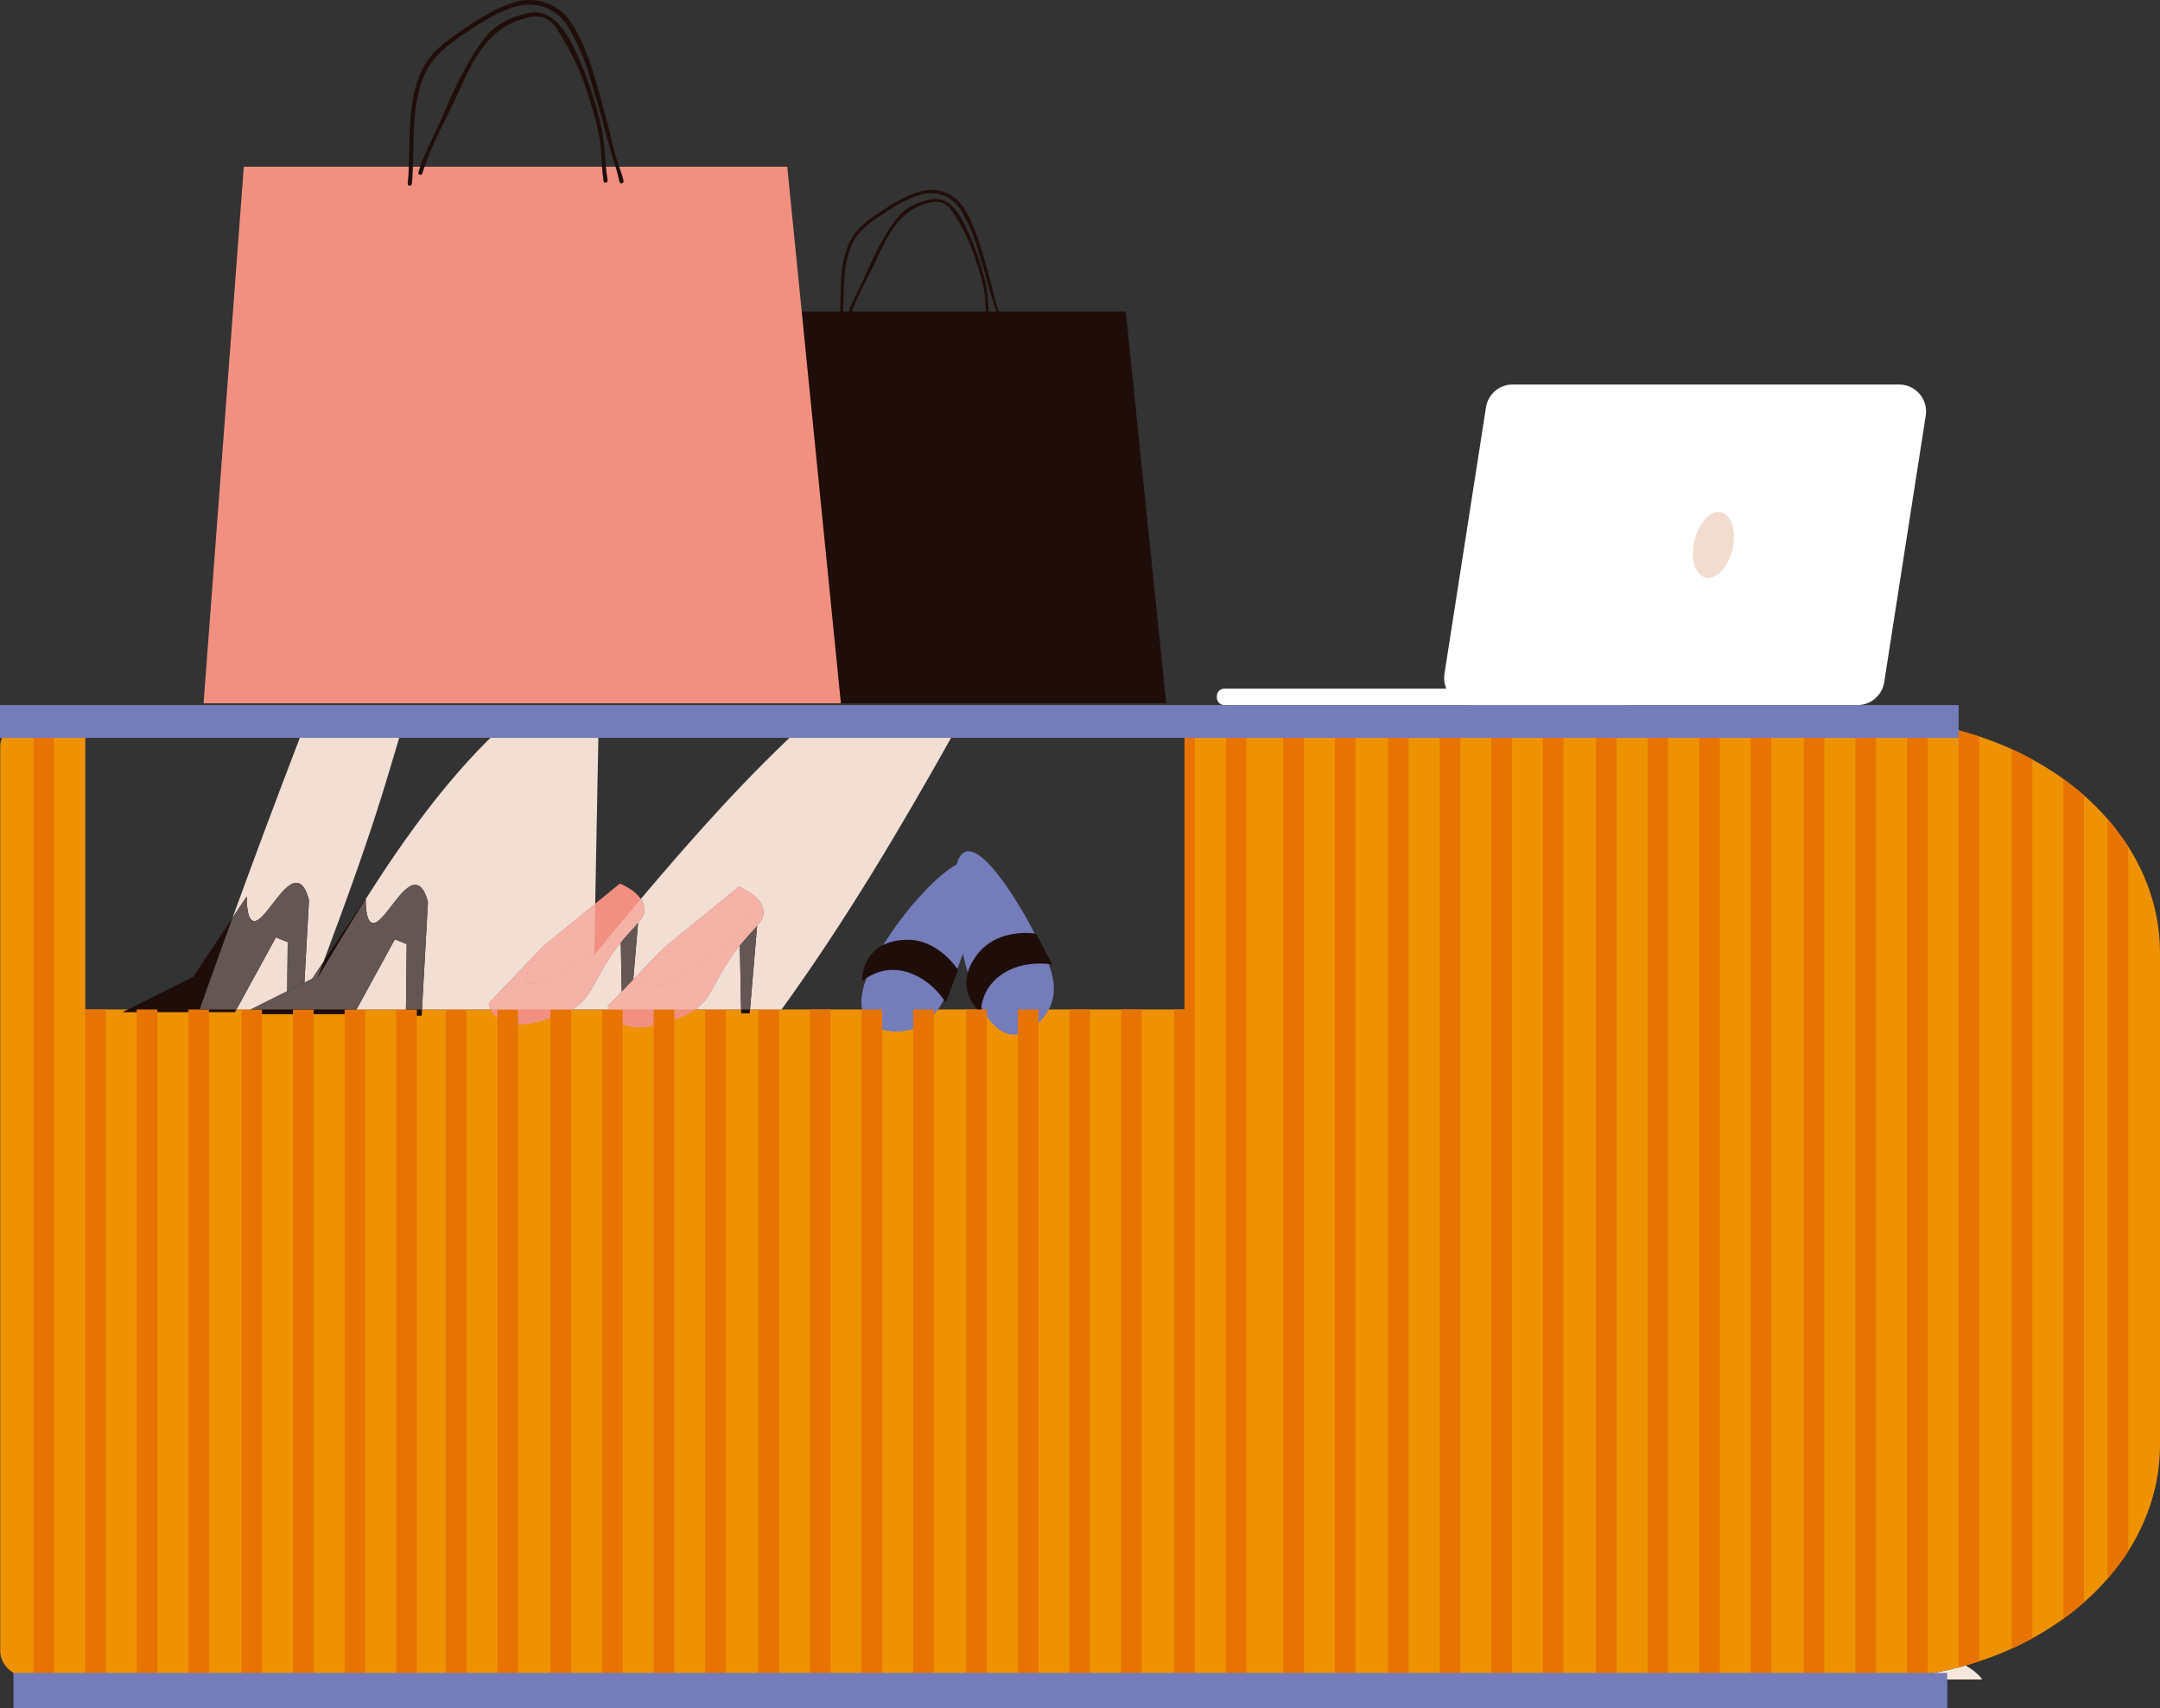 <?xml version="1.0" encoding="UTF-8"?>
<!DOCTYPE svg PUBLIC "-//W3C//DTD SVG 1.1//EN" "http://www.w3.org/Graphics/SVG/1.1/DTD/svg11.dtd">
<!-- Creator: CorelDRAW 2018 (64-Bit) -->
<svg xmlns="http://www.w3.org/2000/svg" xml:space="preserve" width="180.334mm" height="142.616mm" version="1.1" style="shape-rendering:geometricPrecision; text-rendering:geometricPrecision; image-rendering:optimizeQuality; fill-rule:evenodd; clip-rule:evenodd"
viewBox="0 0 5183.91 4099.65"
 xmlns:xlink="http://www.w3.org/1999/xlink">
 <rect x="0" y="0" width="5183.91" height="4099.65" fill="#333333" stroke="none"/>
 <defs>
  <style type="text/css">
   <![CDATA[
    .fil6 {fill:#1F0D09;fill-rule:nonzero}
    .fil14 {fill:#200E0A;fill-rule:nonzero}
    .fil10 {fill:#635653;fill-rule:nonzero}
    .fil8 {fill:#747CBA;fill-rule:nonzero}
    .fil2 {fill:#E77301;fill-rule:nonzero}
    .fil5 {fill:#EDA496;fill-rule:nonzero}
    .fil1 {fill:#EF9202;fill-rule:nonzero}
    .fil7 {fill:#F19080;fill-rule:nonzero}
    .fil13 {fill:#F2DCCF;fill-rule:nonzero}
    .fil9 {fill:#F2DED2;fill-rule:nonzero}
    .fil12 {fill:#F4B34E;fill-rule:nonzero}
    .fil11 {fill:#F5B2A6;fill-rule:nonzero}
    .fil0 {fill:#F6E7DD;fill-rule:nonzero}
    .fil3 {fill:#FBF4F1;fill-rule:nonzero}
    .fil4 {fill:white;fill-rule:nonzero}
   ]]>
  </style>
 </defs>
 <g id="Layer_x0020_1">
  <g id="_2613367885072">
   <g>
    <path class="fil0" d="M4757.42 4031.04l-485.12 0 0.11 -1.48 210.27 0c4.21,0 8.45,-0.03 12.64,-0.08 2.39,-0.04 4.78,-0.07 7.15,-0.18l0 0c17.78,-0.34 35.34,-1.27 52.74,-2.7 7.22,-0.58 14.45,-1.27 21.6,-2.07l0 0c16.73,-1.79 33.22,-4.04 49.54,-6.78l0 0c7.69,-1.26 15.33,-2.67 22.94,-4.15 17.41,-3.36 34.51,-7.3 51.36,-11.67l0 0c2.85,-0.75 5.68,-1.49 8.53,-2.31 2.78,-0.75 5.55,-1.52 8.3,-2.32 18.48,11.02 31.92,22.3 39.95,33.73z"/>
    <path class="fil1" d="M5183.91 2286.83l0 1181.21c0,14.3 -0.65,28.44 -1.98,42.4 -5.21,56.09 -20.74,109.9 -45.07,160.21 -8.67,17.9 -18.43,35.41 -29.25,52.36 -9.41,14.79 -19.69,29.21 -30.65,43.22 -6.05,7.73 -12.36,15.38 -18.9,22.84 -17.32,19.92 -36.22,38.86 -56.6,56.77 -4.7,4.15 -9.45,8.22 -14.28,12.23 -11.36,9.41 -23.11,18.53 -35.28,27.25 -8.05,5.83 -16.23,11.45 -24.61,16.96 -15.97,10.52 -32.57,20.48 -49.69,29.82 -6.17,3.39 -12.44,6.68 -18.73,9.9 -10.08,5.13 -20.35,10.1 -30.79,14.83 -9.55,4.34 -19.25,8.53 -29.07,12.5 -15.93,6.47 -32.19,12.43 -48.79,17.9 -13.47,4.5 -27.17,8.59 -41.04,12.39 -2.85,0.82 -5.68,1.56 -8.53,2.31 -16.85,4.37 -33.96,8.31 -51.36,11.67 -7.6,1.48 -15.25,2.89 -22.94,4.15 -16.31,2.74 -32.81,4.99 -49.54,6.78 -7.15,0.8 -14.38,1.49 -21.6,2.07 -17.41,1.43 -34.96,2.35 -52.74,2.7 -2.37,0.11 -4.76,0.14 -7.15,0.18 -4.19,0.05 -8.43,0.08 -12.64,0.08l-4398.73 0c-1.2,0 -2.39,-0.03 -3.6,-0.08 -38.29,-1.27 -69.89,-23.22 -77.84,-52.27 -1.3,-4.66 -1.99,-9.44 -1.99,-14.42l0 -2170.65c0,-4.98 0.69,-9.77 1.99,-14.42 7.95,-29.05 39.55,-51 77.84,-52.27 1.2,-0.05 2.4,-0.08 3.6,-0.08l120.27 0 0 697.57 2638.56 0 0 -697.57 1639.91 0c4.21,0 8.45,0.03 12.64,0.08 2.39,0.04 4.78,0.07 7.15,0.18 17.78,0.33 35.34,1.26 52.74,2.71 7.22,0.57 14.45,1.27 21.6,2.04 16.73,1.8 33.22,4.04 49.54,6.79 7.69,1.27 15.33,2.67 22.94,4.13 17.41,3.36 34.51,7.3 51.36,11.68 2.85,0.75 5.68,1.51 8.53,2.29 13.87,3.8 27.57,7.91 41.04,12.4 16.6,5.48 32.86,11.44 48.79,17.91 9.83,3.98 19.52,8.14 29.07,12.5 10.44,4.74 20.71,9.69 30.79,14.82 6.29,3.24 12.57,6.51 18.73,9.9 17.12,9.36 33.72,19.31 49.69,29.82 8.38,5.49 16.6,11.14 24.61,16.98 12.17,8.72 23.92,17.82 35.28,27.24 4.83,4.01 9.58,8.09 14.28,12.23 20.38,17.92 39.31,36.86 56.6,56.74 6.54,7.47 12.85,15.11 18.9,22.84 10.96,14.01 21.24,28.42 30.65,43.22 10.83,16.95 20.59,34.45 29.25,52.36 24.33,50.31 39.86,104.11 45.07,160.21 1.33,13.96 1.98,28.11 1.98,42.39z"/>
    <path class="fil2" d="M4700.64 4001.94l0 -2248.95c2.85,0.75 5.68,1.51 8.53,2.29 13.87,3.8 27.57,7.91 41.04,12.4l0 2219.56c-13.47,4.5 -27.17,8.59 -41.04,12.39 -2.85,0.82 -5.68,1.56 -8.53,2.31z"/>
    <path class="fil2" d="M4828.07 3956.84l0 -2158.75c10.44,4.74 20.71,9.69 30.79,14.82 6.29,3.24 12.57,6.51 18.73,9.9l0 2109.3c-6.17,3.39 -12.44,6.68 -18.73,9.9 -10.08,5.13 -20.35,10.1 -30.79,14.83z"/>
    <path class="fil2" d="M4951.89 3885.32l0 -2015.72c12.17,8.72 23.92,17.82 35.28,27.24 4.83,4.01 9.58,8.09 14.28,12.23l0 1936.76c-4.7,4.15 -9.45,8.22 -14.28,12.23 -11.36,9.41 -23.11,18.53 -35.28,27.25z"/>
    <path class="fil2" d="M5058.06 3789.07l0 -1823.25c6.54,7.47 12.85,15.11 18.9,22.84 10.96,14.01 21.24,28.42 30.65,43.22l0 1691.14c-9.41,14.79 -19.69,29.21 -30.65,43.22 -6.05,7.73 -12.36,15.38 -18.9,22.84z"/>
    <path class="fil3" d="M63.08 4031.04l0 0c0.74,-1.05 1.48,-2.1 2.23,-3.16 0,0 0.01,0 0.01,0 -0.74,1.06 -1.49,2.11 -2.23,3.16l-0.01 0z"/>
    <path class="fil4" d="M272.51 4031.04l-209.43 0c0.75,-1.05 1.49,-2.1 2.24,-3.16 4.86,0.87 9.89,1.42 15.03,1.6l0 0c1.2,0.05 2.4,0.08 3.6,0.08l189.64 0c-0.36,0.49 -0.73,1 -1.07,1.48z"/>
    <polygon class="fil5" points="4272.3,4031.04 2021.72,4031.04 2022.56,4029.56 4272.41,4029.56 "/>
    <path class="fil0" d="M2021.72 4031.04l-1749.2 0c0.34,-0.48 0.71,-0.99 1.07,-1.48l1748.98 0 -0.85 1.48z"/>
    <path class="fil6" d="M592.19 2151.55c-42.84,64.27 -85.7,128.56 -128.54,192.85 -56.72,28.34 -113.44,56.71 -170.16,85.05 90.12,0 180.24,0 270.35,0 32.77,-59.86 65.54,-119.72 98.31,-179.59 9.46,3.77 18.91,7.55 28.37,11.34 -1.16,104.49 -1.89,171.74 -1.89,171.84 12.6,0.21 25.2,0.21 37.82,0.21 5.04,-90.75 10.08,-181.49 15.11,-272.24 -4.2,-17.17 -11.88,-38.19 -26.46,-41.59 -18.07,-4.23 -38.34,20.57 -57.42,45.37 -19.09,24.8 -37,49.62 -50.34,45.38 -7.51,-2.41 -15.23,-14.5 -15.13,-58.62z"/>
    <path class="fil6" d="M877.67 2156.28c-42.85,64.29 -85.7,128.56 -128.55,192.84 -56.73,28.34 -113.43,56.71 -170.15,85.07 90.11,0 180.23,0 270.34,0 32.76,-59.86 65.55,-119.73 98.31,-179.61 9.46,3.79 18.9,7.59 28.36,11.37 -1.15,104.48 -1.89,171.73 -1.89,171.82 12.59,0.21 25.2,0.21 37.81,0.21 5.04,-90.75 10.08,-181.49 15.12,-272.24 -4.2,-17.17 -11.89,-38.2 -26.48,-41.59 -18.06,-4.21 -38.34,20.57 -57.4,45.36 -19.11,24.82 -37.01,49.62 -50.34,45.38 -7.51,-2.38 -15.24,-14.5 -15.14,-58.6z"/>
    <path class="fil6" d="M1488.96 2211.82c1.33,71.06 2.67,142.14 4,213.2 6.86,0 13.7,0 20.54,0 7.24,-85.38 14.46,-170.76 21.69,-256.13l-46.23 42.93z"/>
    <path class="fil7" d="M1468.42 2290.44c-45.07,65.42 -47.05,102.68 -95.31,131.86 -18.15,10.98 -35.16,16.19 -46.23,18.83 -62.15,25.95 -119.63,22.81 -142.69,-6.84 -4.45,-5.72 -9,-14.21 -10.85,-26.82 41.6,-43.38 83.21,-86.77 124.86,-130.15 2.78,-2.91 5.45,-5.72 8.14,-8.54 60.49,-49.27 121,-98.55 181.5,-147.82 12.19,5.47 26.61,13.11 38.12,23.24 10.15,8.88 17.97,19.73 20.1,32.71 5.17,31.95 -29.9,44.24 -77.63,113.55z"/>
    <path class="fil7" d="M1525.95 2144.18c-0.68,9.91 -2.95,19.36 -4.04,23.99 -5.35,22.45 -21.48,65.33 -103.55,121.57 -21.96,15.03 -130.96,89.71 -151.13,67.66 -9.9,-10.83 3.77,-42.53 30.95,-80.09 2.78,-2.91 5.45,-5.72 8.14,-8.54 60.49,-49.27 121,-98.55 181.5,-147.82 12.19,5.47 26.61,13.11 38.12,23.24z"/>
    <path class="fil6" d="M1774.68 2218.94c1.33,71.06 2.67,142.12 4,213.2 6.84,0 13.69,0 20.54,0 7.23,-85.38 14.46,-170.74 21.69,-256.13l-46.23 42.93z"/>
    <path class="fil7" d="M1754.14 2297.56c-45.06,65.42 -47.05,102.68 -95.3,131.84 -18.15,10.99 -35.17,16.22 -46.23,18.84 -62.16,25.95 -119.66,22.81 -142.71,-6.84 -4.44,-5.73 -9,-14.2 -10.85,-26.82 41.62,-43.38 83.22,-86.77 124.86,-130.15 2.78,-2.92 5.45,-5.72 8.16,-8.53 60.47,-49.29 120.97,-98.56 181.5,-147.84 12.18,5.47 26.6,13.11 38.1,23.25 10.14,8.86 17.99,19.73 20.1,32.7 5.17,31.95 -29.89,44.24 -77.63,113.55z"/>
    <path class="fil7" d="M1811.66 2151.31c-0.69,9.9 -2.93,19.34 -4.04,23.97 -5.34,22.45 -21.47,65.34 -103.55,121.57 -21.95,15.04 -130.95,89.71 -151.12,67.66 -9.9,-10.81 3.76,-42.53 30.95,-80.09 2.78,-2.92 5.45,-5.72 8.16,-8.53 60.47,-49.29 120.97,-98.56 181.5,-147.84 12.18,5.47 26.6,13.11 38.1,23.25z"/>
    <path class="fil8" d="M2297.92 2323.51c-27.35,70.19 -51.39,129.34 -108.6,146.67 -35.02,10.62 -85.87,6.55 -108.81,-23.17 -48.9,-63.38 57.13,-206.87 79.46,-237.09 41.86,-56.67 134.59,-160.09 172.94,-139.39 42.93,23.16 -9.33,187.11 -34.99,252.98z"/>
    <path class="fil8" d="M2297.92 2323.51c-27.35,70.19 -51.39,129.34 -108.6,146.67 -35.02,10.62 -85.87,6.55 -108.81,-23.17 -48.9,-63.38 57.13,-206.87 79.46,-237.09 41.86,-56.67 134.59,-160.09 172.94,-139.39 42.93,23.16 -9.33,187.11 -34.99,252.98z"/>
    <path class="fil6" d="M2069.17 2354.96c13.12,-10.52 32.23,-22.02 56.74,-25.78 52.4,-8.02 108.28,22.69 144.08,77.2 9.73,-26.2 19.45,-52.38 29.19,-78.57 -4.08,-6.28 -49.08,-73.12 -122.51,-72.27 -12.1,0.15 -59.69,0.72 -88.26,38.32 -18.02,23.7 -19.34,50.08 -19.23,61.09z"/>
    <path class="fil8" d="M2482.4 2238.86c34.2,67.14 62.34,124.46 37.22,178.67 -15.39,33.22 -52.26,68.46 -89.73,65.79 -79.84,-5.67 -116.38,-180.31 -124.09,-217.07 -14.43,-68.98 -29.9,-207.01 11.08,-221.86 45.83,-16.63 133.43,131.5 165.52,194.47z"/>
    <path class="fil6" d="M2353.64 2430.55c0.87,-16.81 5,-38.72 18.5,-59.5 28.89,-44.46 89.01,-65.73 153.52,-56.17 -13.08,-24.69 -26.16,-49.39 -39.24,-74.06 -7.4,-1.13 -87.22,-12.04 -135.45,43.36 -7.93,9.11 -39.2,45 -30.14,91.37 5.68,29.2 24.5,47.75 32.81,55.01z"/>
    <polygon class="fil2" points="1069.83,4029.56 1119.38,4029.56 1119.38,2422.92 1069.83,2422.92 "/>
    <polygon class="fil2" points="1193.69,4029.56 1243.21,4029.56 1243.21,2422.92 1193.69,2422.92 "/>
    <polygon class="fil2" points="1321.08,4029.56 1370.63,4029.56 1370.63,2422.92 1321.08,2422.92 "/>
    <polygon class="fil2" points="1444.95,4029.56 1494.46,4029.56 1494.46,2422.92 1444.95,2422.92 "/>
    <polygon class="fil2" points="1568.81,4029.56 1618.34,4029.56 1618.34,2422.92 1568.81,2422.92 "/>
    <polygon class="fil2" points="1692.66,4029.56 1742.21,4029.56 1742.21,2422.92 1692.66,2422.92 "/>
    <polygon class="fil2" points="1820.07,4029.56 1869.59,4029.56 1869.59,2422.92 1820.07,2422.92 "/>
    <polygon class="fil2" points="1943.91,4029.56 1993.46,4029.56 1993.46,2422.92 1943.91,2422.92 "/>
    <polygon class="fil2" points="2067.77,4029.56 2117.31,4029.56 2117.31,2422.92 2067.77,2422.92 "/>
    <polygon class="fil2" points="2191.63,4029.56 2241.18,4029.56 2241.18,2422.92 2191.63,2422.92 "/>
    <path class="fil2" d="M129.91 4029.56l-45.96 0c-1.2,0 -2.39,-0.03 -3.6,-0.08l0 -2304.04c1.2,-0.05 2.4,-0.08 3.6,-0.08l45.96 0 0 2304.2z"/>
    <polygon class="fil2" points="204.21,4029.56 253.77,4029.56 253.77,2422.92 204.21,2422.92 "/>
    <polygon class="fil2" points="328.08,4029.56 377.63,4029.56 377.63,2422.92 328.08,2422.92 "/>
    <polygon class="fil2" points="501.5,4029.56 451.95,4029.56 451.95,2422.93 479.04,2422.93 501.5,2422.93 "/>
    <polygon class="fil2" points="579.34,4029.56 628.89,4029.56 628.89,2422.92 579.34,2422.92 "/>
    <polygon class="fil2" points="703.21,4029.56 752.76,4029.56 752.76,2422.92 703.21,2422.92 "/>
    <polygon class="fil2" points="827.07,4029.56 876.59,4029.56 876.59,2422.92 827.07,2422.92 "/>
    <polygon class="fil2" points="950.89,4029.56 1000.44,4029.56 1000.44,2422.92 950.89,2422.92 "/>
    <polygon class="fil2" points="2319.03,4029.56 2368.58,4029.56 2368.58,2422.92 2319.03,2422.92 "/>
    <polygon class="fil2" points="2442.88,4029.56 2492.44,4029.56 2492.44,2422.92 2442.88,2422.92 "/>
    <polygon class="fil2" points="2566.76,4029.56 2616.28,4029.56 2616.28,2422.92 2566.76,2422.92 "/>
    <polygon class="fil2" points="2690.64,4029.56 2740.14,4029.56 2740.14,2422.92 2690.64,2422.92 "/>
    <polygon class="fil2" points="2867.53,4029.56 2818.01,4029.56 2818.01,2422.93 2842.77,2422.93 2842.77,1725.36 2867.53,1725.36 "/>
    <polygon class="fil2" points="2941.89,4029.56 2991.39,4029.56 2991.39,1725.35 2941.89,1725.35 "/>
    <polygon class="fil2" points="3079.89,4029.56 3129.4,4029.56 3129.4,1725.35 3079.89,1725.35 "/>
    <polygon class="fil2" points="3203.75,4029.56 3253.27,4029.56 3253.27,1725.35 3203.75,1725.35 "/>
    <polygon class="fil2" points="3331.14,4029.56 3380.66,4029.56 3380.66,1725.35 3331.14,1725.35 "/>
    <polygon class="fil2" points="3454.98,4029.56 3504.53,4029.56 3504.53,1725.35 3454.98,1725.35 "/>
    <polygon class="fil2" points="3578.84,4029.56 3628.39,4029.56 3628.39,1725.35 3578.84,1725.35 "/>
    <polygon class="fil2" points="3702.7,4029.56 3752.26,4029.56 3752.26,1725.35 3702.7,1725.35 "/>
    <polygon class="fil2" points="3830.09,4029.56 3879.65,4029.56 3879.65,1725.35 3830.09,1725.35 "/>
    <polygon class="fil2" points="3953.96,4029.56 4003.51,4029.56 4003.51,1725.35 3953.96,1725.35 "/>
    <polygon class="fil2" points="4077.83,4029.56 4127.38,4029.56 4127.38,1725.35 4077.83,1725.35 "/>
    <polygon class="fil2" points="4201.69,4029.56 4251.22,4029.56 4251.22,1725.35 4201.69,1725.35 "/>
    <polygon class="fil2" points="4329.08,4029.56 4378.63,4029.56 4378.63,1725.35 4329.08,1725.35 "/>
    <path class="fil2" d="M4482.68 4029.56l-29.72 0 0 -2304.2 29.72 0c4.21,0 8.45,0.03 12.64,0.08 2.39,0.04 4.78,0.07 7.15,0.18l0 2303.67c-2.37,0.11 -4.76,0.14 -7.15,0.18 -4.19,0.05 -8.43,0.08 -12.64,0.08z"/>
    <path class="fil2" d="M4576.81 4024.53l0 -2294.15c16.73,1.8 33.22,4.04 49.54,6.79l0 2280.59c-16.31,2.74 -32.81,4.99 -49.54,6.78z"/>
    <polygon class="fil1" points="195.21,2422.93 204.22,2422.93 204.22,1725.36 195.21,1725.36 "/>
    <path class="fil9" d="M1875.71 2422.93l-75.69 0c5.68,-67 11.35,-133.98 17.02,-200.98 11.32,-13.29 17.05,-23.64 14.74,-37.94 -2.12,-12.97 -9.97,-23.84 -20.1,-32.7 -11.5,-10.15 -25.92,-17.78 -38.1,-23.25 -60.53,49.27 -121.03,98.55 -181.5,147.84 -2.71,2.81 -5.38,5.61 -8.16,8.53 -21.39,22.29 -42.78,44.57 -64.15,66.86 3.84,-45.48 7.7,-90.97 11.56,-136.46 11.32,-13.29 17.05,-23.64 14.74,-37.94 -1.16,-7.09 -4.02,-13.54 -8.03,-19.38 125.81,-149.05 256.05,-295.62 399.02,-425.92l367.3 0c-5.41,10 -10.95,19.94 -16.47,29.84 -126.44,226.25 -260.24,451.42 -412.17,661.51zm-97.19 0l-109.87 0c38.96,-28.25 43.7,-64.69 85.5,-125.37 7.52,-10.89 14.71,-20.39 21.48,-28.77 0.97,51.39 1.92,102.75 2.89,154.14zm-317.72 0l-88.73 0c0.36,-0.22 0.7,-0.41 1.05,-0.64 48.26,-29.17 50.24,-66.43 95.31,-131.86 7.51,-10.89 14.7,-20.39 21.47,-28.77 0.75,39.47 1.49,78.96 2.23,118.43 -11.02,11.49 -22.05,22.99 -33.07,34.48 0.44,3.02 1.04,5.79 1.74,8.35zm-283.24 0l-164.82 0c4.77,-85.73 9.53,-171.46 14.3,-257.2 -4.2,-17.17 -11.89,-38.2 -26.48,-41.59 -1.35,-0.32 -2.74,-0.47 -4.12,-0.47 -17.01,0 -35.66,22.92 -53.28,45.83 -17.64,22.94 -34.29,45.85 -47.23,45.85 -1.07,0 -2.1,-0.15 -3.11,-0.47 -7.42,-2.35 -15.04,-14.2 -15.14,-56.97 98.88,-155.69 207.66,-305.74 340.69,-426.32l218.42 0c-2.86,145.87 -5.63,291.77 -8.28,437.67 -40.73,33.17 -81.46,66.33 -122.16,99.5 -2.7,2.82 -5.36,5.63 -8.14,8.54 -41.64,43.39 -83.26,86.77 -124.86,130.15 0.88,6.06 2.39,11.16 4.22,15.47zm-203.29 0l-118.77 0c30.72,-56.12 61.42,-112.24 92.15,-168.35 9.46,3.79 18.9,7.59 28.36,11.37 -0.83,75.6 -1.45,131.71 -1.73,156.99zm-372.77 0l-34.06 0c31.58,-57.69 63.15,-115.37 94.72,-173.07 9.46,3.77 18.91,7.55 28.37,11.34 -0.52,48.2 -0.98,88.46 -1.3,117.86 -29.25,14.63 -58.48,29.24 -87.73,43.87zm129.1 -64.55c3.67,-65.78 7.32,-131.58 10.96,-197.37 -4.2,-17.17 -11.88,-38.19 -26.46,-41.59 -1.35,-0.32 -2.74,-0.49 -4.12,-0.49 -17.01,0 -35.66,22.94 -53.3,45.86 -17.64,22.93 -34.28,45.85 -47.22,45.85 -1.06,0 -2.11,-0.15 -3.12,-0.47 -7.51,-2.41 -15.23,-14.5 -15.13,-58.62 -11.39,17.12 -22.8,34.23 -34.21,51.33 51.53,-141.63 104.29,-282.78 158.3,-423.45 6.14,-15.97 12.26,-31.9 18.39,-47.85l234.92 0c-12.18,42.18 -24.72,83.21 -36.33,122.29 -45.55,153.56 -100.75,304.04 -156.7,454.06 -9.14,13.73 -18.29,27.46 -27.44,41.19 -6.18,3.08 -12.36,6.18 -18.54,9.26z"/>
    <path class="fil10" d="M567.42 2422.93l-88.38 0c25.98,-73.47 52.3,-146.83 78.94,-220.05 11.41,-17.1 22.82,-34.22 34.21,-51.33 -0.09,44.12 7.63,56.21 15.13,58.62 1.01,0.32 2.06,0.47 3.12,0.47 12.94,0 29.58,-22.92 47.22,-45.85 17.64,-22.92 36.29,-45.86 53.3,-45.86 1.38,0 2.77,0.17 4.12,0.49 14.59,3.4 22.26,24.41 26.46,41.59 -3.65,65.79 -7.3,131.59 -10.96,197.37 -13.78,6.9 -27.57,13.8 -41.37,20.68 0.32,-29.4 0.78,-69.67 1.3,-117.86 -9.45,-3.79 -18.91,-7.56 -28.37,-11.34 -31.57,57.7 -63.15,115.38 -94.72,173.07z"/>
    <path class="fil10" d="M1012.73 2422.93l-38.48 0c0.28,-25.27 0.9,-81.39 1.73,-156.99 -9.45,-3.77 -18.9,-7.58 -28.36,-11.37 -30.72,56.12 -61.43,112.24 -92.15,168.35l-254 0c29.25,-14.63 58.48,-29.24 87.73,-43.87 13.8,-6.88 27.58,-13.78 41.37,-20.68 6.18,-3.08 12.36,-6.18 18.54,-9.26 9.15,-13.73 18.31,-27.46 27.44,-41.19 -4.96,13.34 -9.95,26.7 -14.93,40.04 37.69,-63.22 76.07,-127.11 116.04,-190.06 0.1,42.78 7.72,54.63 15.14,56.97 1.01,0.32 2.05,0.47 3.11,0.47 12.94,0 29.59,-22.91 47.23,-45.85 17.63,-22.91 36.28,-45.83 53.28,-45.83 1.38,0 2.77,0.15 4.12,0.47 14.59,3.39 22.27,24.42 26.48,41.59 -4.77,85.73 -9.53,171.46 -14.3,257.2z"/>
    <path class="fil10" d="M1492.12 2380.1c-0.73,-39.47 -1.48,-78.96 -2.23,-118.43 17.05,-21.07 31.41,-35.09 41.42,-46.84 -3.86,45.48 -7.72,90.97 -11.56,136.46 -9.21,9.61 -18.43,19.21 -27.64,28.81z"/>
    <path class="fil11" d="M1372.06 2422.93l-194.51 0c-1.83,-4.31 -3.33,-9.41 -4.22,-15.47 41.6,-43.38 83.21,-86.77 124.86,-130.15 2.78,-2.91 5.45,-5.72 8.14,-8.54 40.7,-33.17 81.43,-66.33 122.16,-99.5l0 0c-40.73,33.17 -81.46,66.33 -122.16,99.5 -2.7,2.82 -5.36,5.63 -8.14,8.54 -27.18,37.57 -40.85,69.27 -30.95,80.09 2.57,2.79 6.55,4.04 11.63,4.04 34.84,0 120.34,-58.58 139.5,-71.7 2.77,-1.89 5.45,-3.77 8.07,-5.64 -0.06,2.41 -0.08,4.82 -0.14,7.23 5.11,-6.18 10.26,-12.35 15.37,-18.51 50.28,-38.89 68.64,-70.3 76.34,-91.52 6.65,-7.93 13.31,-15.86 20,-23.78 4.01,5.85 6.87,12.29 8.03,19.38 2.31,14.3 -3.42,24.65 -14.74,37.94 -10.01,11.75 -24.38,25.77 -41.42,46.84 -6.77,8.38 -13.96,17.87 -21.47,28.77 -45.07,65.42 -47.05,102.68 -95.31,131.86 -0.34,0.22 -0.69,0.41 -1.05,0.64z"/>
    <path class="fil11" d="M1278.86 2361.43c-5.07,0 -9.06,-1.24 -11.63,-4.04 -9.9,-10.83 3.77,-42.53 30.95,-80.09 2.78,-2.91 5.45,-5.72 8.14,-8.54 40.7,-33.17 81.43,-66.33 122.16,-99.5 -0.69,38.3 -1.38,76.55 -2.06,114.83 -2.63,1.87 -5.31,3.75 -8.07,5.64 -19.16,13.12 -104.66,71.7 -139.5,71.7zm162.81 -88.62c25.33,-30.53 50.74,-61.05 76.34,-91.52 -7.7,21.22 -26.06,52.63 -76.34,91.52z"/>
    <path class="fil10" d="M1800.01 2422.93l-21.5 0c-0.97,-51.39 -1.92,-102.75 -2.89,-154.14 17.02,-21.06 31.4,-35.09 41.41,-46.84 -5.67,67 -11.33,133.98 -17.02,200.98z"/>
    <path class="fil11" d="M1668.64 2422.93l-207.85 0c-0.7,-2.56 -1.3,-5.34 -1.74,-8.35 11.02,-11.49 22.05,-22.99 33.07,-34.48 9.21,-9.61 18.43,-19.2 27.64,-28.81 21.37,-22.29 42.76,-44.57 64.15,-66.86 2.78,-2.92 5.45,-5.72 8.16,-8.53 60.47,-49.29 120.97,-98.56 181.5,-147.84 12.18,5.47 26.6,13.11 38.1,23.25 10.14,8.86 17.99,19.73 20.1,32.7 2.31,14.3 -3.42,24.65 -14.74,37.94 -10.01,11.75 -24.39,25.79 -41.41,46.84 -6.78,8.38 -13.96,17.87 -21.48,28.77 -41.79,60.68 -46.54,97.12 -85.5,125.37zm104.92 -294.87c-60.53,49.27 -121.03,98.55 -181.5,147.84 -2.71,2.81 -5.38,5.61 -8.16,8.53 -27.19,37.57 -40.85,69.28 -30.95,80.09 2.56,2.81 6.55,4.04 11.62,4.04 34.83,0 120.34,-58.58 139.5,-71.7 82.08,-56.23 98.22,-99.11 103.55,-121.57 1.11,-4.63 3.35,-14.07 4.04,-23.97 -11.5,-10.15 -25.92,-17.78 -38.1,-23.25z"/>
    <path class="fil11" d="M1564.57 2368.55c-5.07,0 -9.07,-1.23 -11.62,-4.04 -9.9,-10.81 3.76,-42.53 30.95,-80.09 2.78,-2.92 5.45,-5.72 8.16,-8.53 60.47,-49.29 120.97,-98.56 181.5,-147.84 12.18,5.47 26.6,13.11 38.1,23.25 -0.69,9.9 -2.93,19.34 -4.04,23.97 -5.34,22.45 -21.47,65.34 -103.55,121.57 -19.16,13.12 -104.67,71.7 -139.5,71.7z"/>
    <polygon class="fil12" points="1875.71,2422.93 479.04,2422.93 1875.71,2422.93 "/>
    <polygon class="fil8" points="-0,1770.97 4700.64,1770.97 4700.64,1692.21 -0,1692.21 "/>
    <polygon class="fil8" points="32.29,4099.65 4673.29,4099.65 4673.29,4015.21 32.29,4015.21 "/>
    <path class="fil4" d="M4458.02 1692.21l-927.4 0c-39.75,0 -70.11,-35.48 -64,-74.75l99.68 -639.83c4.91,-31.53 32.07,-54.8 64,-54.8l927.38 0c39.76,0 70.12,35.48 64.01,74.74l-99.68 639.84c-4.92,31.54 -32.08,54.8 -64,54.8z"/>
    <path class="fil4" d="M3899.15 1692.21l-960.96 0c-9.79,0 -17.79,-8.02 -17.79,-17.81l0 -3.8c0,-9.77 8.01,-17.78 17.79,-17.78l960.96 0c9.77,0 17.79,8.01 17.79,17.78l0 3.8c0,9.79 -8.02,17.81 -17.79,17.81z"/>
    <path class="fil13" d="M4157.62 1319.07c-10.44,43.22 -39.28,73.32 -64.4,67.23 -25.12,-6.09 -37.02,-46.01 -26.57,-89.23 10.44,-43.19 39.28,-73.29 64.4,-67.22 25.12,6.08 37.02,46.03 26.57,89.22z"/>
    <path class="fil6" d="M1644.68 1688.06l1154.24 0c-32.38,-313.42 -64.74,-626.85 -97.14,-940.27 -328.08,0 -656.16,0 -984.24,0 -24.29,313.42 -48.57,626.85 -72.86,940.27z"/>
    <path class="fil14" d="M2405.28 772.46c-4.02,-17.52 -12.1,-34 -16.76,-51.47 -5.3,-19.84 -9.28,-40.01 -15.06,-59.73 -11.45,-39.06 -21.54,-79.98 -37.37,-117.49 -9.04,-21.42 -22.7,-50.17 -40.6,-65.43 -25.68,-21.89 -56.05,-27.68 -88.06,-18.57 -34.01,9.69 -64.1,28.32 -93.19,47.84 -25.19,16.91 -49.66,32.44 -66.62,58.46 -39.2,60.02 -26.38,143.85 -33.25,211.5 -0.48,4.8 7.03,4.77 7.49,0 6.36,-62.59 -4.17,-135.88 24.46,-194.14 15.04,-30.64 40.72,-48.78 68.31,-67.1 27.69,-18.4 55.09,-36.01 86.84,-46.8 43.56,-14.78 84.47,-1.26 107.41,39.55 16,28.41 28.4,56.2 37.32,87.78 8.25,29.23 18.33,57.98 25.69,87.45 7.56,30.29 19.23,59.99 26.16,90.14 1.08,4.69 8.31,2.7 7.23,-2z"/>
    <path class="fil14" d="M2376.41 771.09c-5.86,-34.16 -4.4,-67.5 -13.32,-101.59 -8.06,-30.82 -17.59,-61.98 -30.11,-91.29 -18.1,-42.35 -46.38,-113.73 -103.44,-99.14 -25.44,6.49 -50.13,15.55 -68.34,35.03 -19.27,20.63 -32.93,44.34 -46.86,68.86 -16.44,28.98 -29.65,60.34 -43.47,90.63 -12.79,28.05 -28,54.07 -37.12,83.75 -1.42,4.62 5.81,6.59 7.23,1.99 15.21,-49.48 43.44,-94.86 65.02,-141.71 24.25,-52.67 51.93,-107.96 110.34,-126.93 15.54,-5.03 31.27,-9.51 46.98,-3.11 15.94,6.47 24.4,23.56 33,37.48 16.44,26.6 30.11,54.11 40.32,83.71 9.54,27.68 18.61,55.98 24.41,84.68 5.38,26.52 3.6,53.27 8.12,79.62 0.8,4.74 8.03,2.74 7.23,-1.99z"/>
    <path class="fil7" d="M488.6 1688.06l1529.46 0c-42.9,-429.29 -85.82,-858.58 -128.72,-1287.88 -434.73,0 -869.47,0 -1304.21,0 -32.18,429.31 -64.37,858.59 -96.54,1287.88z"/>
    <path class="fil14" d="M1458.2 432.09c-7.77,-46.78 -5.82,-92.45 -17.63,-139.14 -10.69,-42.21 -23.34,-84.89 -39.93,-125.05 -23.96,-58 -61.44,-155.77 -137.05,-135.79 -33.71,8.9 -66.42,21.32 -90.56,48 -25.54,28.25 -43.66,60.72 -62.09,94.32 -21.79,39.68 -39.29,82.62 -57.58,124.13 -16.95,38.42 -37.11,74.06 -49.2,114.71 -1.88,6.33 7.7,9.04 9.58,2.74 20.17,-67.77 57.58,-129.93 86.16,-194.11 32.14,-72.14 68.82,-147.86 146.23,-173.84 20.59,-6.9 41.41,-13.04 62.23,-4.29 21.13,8.89 32.32,32.28 43.73,51.36 21.79,36.43 39.9,74.12 53.42,114.66 12.64,37.91 24.65,76.66 32.37,116 7.12,36.31 4.74,72.96 10.73,109.04 1.08,6.51 10.66,3.75 9.6,-2.73z"/>
   </g>
   <path class="fil14" d="M1496.44 433.97c-5.34,-23.97 -16.01,-46.58 -22.19,-70.5 -7.01,-27.18 -12.29,-54.8 -19.95,-81.82 -15.18,-53.49 -28.54,-109.54 -49.52,-160.93 -11.97,-29.34 -30.07,-68.71 -53.81,-89.63 -34.01,-29.97 -74.26,-37.9 -116.67,-25.41 -45.06,13.27 -84.92,38.79 -123.46,65.52 -33.4,23.17 -65.83,44.45 -88.32,80.08 -51.9,82.21 -34.92,197.04 -44.03,289.7 -0.65,6.57 9.29,6.53 9.93,0 8.43,-85.75 -5.53,-186.11 32.41,-265.92 19.94,-41.96 53.95,-66.8 90.5,-91.9 36.69,-25.19 73.01,-49.33 115.1,-64.1 57.71,-20.24 111.92,-1.71 142.32,54.17 21.18,38.92 37.62,76.98 49.44,120.24 10.94,40.03 24.29,79.43 34.04,119.77 10.01,41.49 25.47,82.16 34.65,123.46 1.44,6.44 11.02,3.71 9.58,-2.74z"/>
  </g>
 </g>
</svg>
